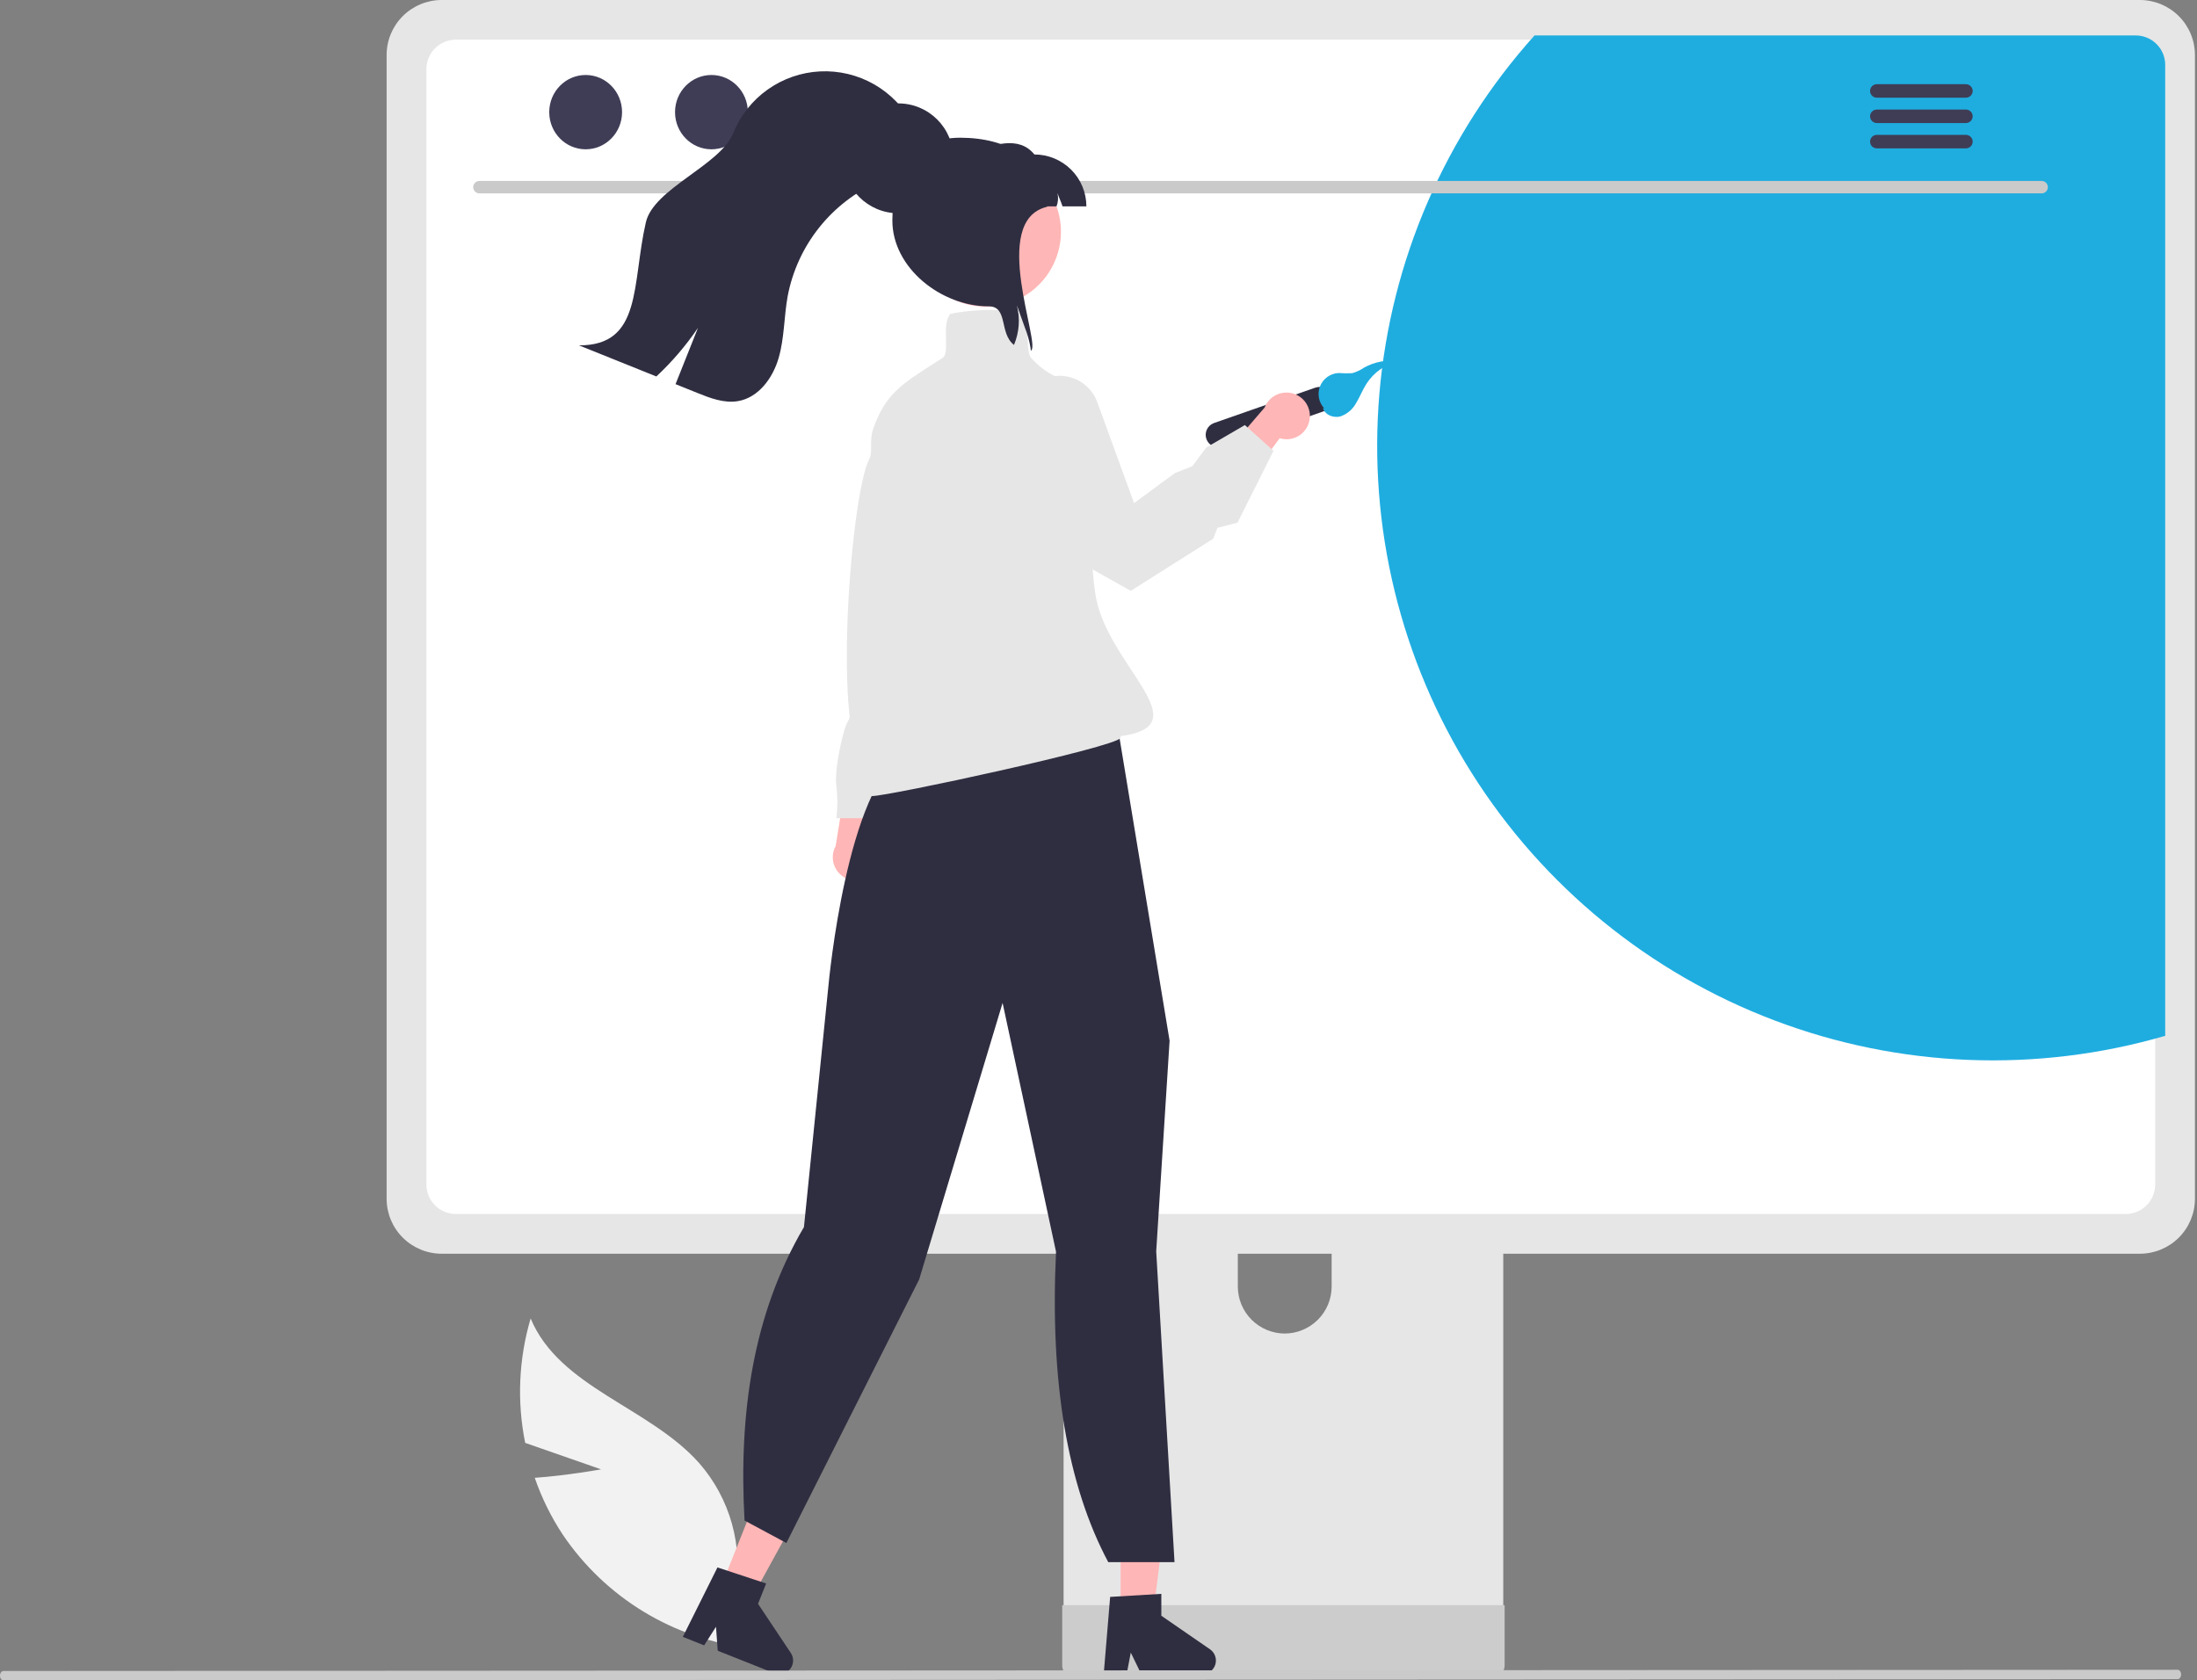 <svg width="468" height="358" viewBox="0 0 468 358" fill="none" xmlns="http://www.w3.org/2000/svg">
<rect x="0" y="0" width="468" height="358" fill="#808080" stroke="none"/>
<g clip-path="url(#clip0_226_338)">
<path d="M128.036 313.045L111.874 307.408C110.095 298.61 110.494 289.511 113.036 280.902C119.168 295.637 138.291 299.757 148.909 311.684C152.192 315.43 154.588 319.864 155.921 324.66C157.254 329.456 157.489 334.489 156.608 339.388L159.702 351.109C151.707 350.194 144.005 347.559 137.128 343.386C130.251 339.213 124.362 333.601 119.866 326.937C117.382 323.174 115.381 319.113 113.913 314.851C120.889 314.357 128.036 313.045 128.036 313.045Z" fill="#F2F2F2"/>
<path d="M315.7 208.282H231.07C229.873 208.283 228.726 208.76 227.88 209.606C227.035 210.452 226.56 211.599 226.562 212.794V346.255H320.22V212.794C320.22 212.201 320.103 211.614 319.876 211.067C319.649 210.519 319.316 210.022 318.897 209.603C318.477 209.183 317.978 208.851 317.43 208.624C316.881 208.398 316.293 208.281 315.7 208.282V208.282ZM273.67 284.113C271.023 284.1 268.488 283.045 266.617 281.177C264.746 279.309 263.689 276.779 263.676 274.136V258.743C263.676 256.097 264.729 253.559 266.603 251.689C268.477 249.818 271.019 248.767 273.67 248.767C276.32 248.767 278.862 249.818 280.736 251.689C282.61 253.559 283.663 256.097 283.663 258.743V274.136C283.651 276.779 282.594 279.309 280.722 281.177C278.851 283.045 276.316 284.1 273.67 284.113V284.113Z" fill="#E6E6E6"/>
<path d="M226.271 341.987V354.863C226.273 355.53 226.539 356.17 227.011 356.641C227.484 357.113 228.125 357.379 228.793 357.38H317.989C318.657 357.377 319.296 357.111 319.768 356.639C320.241 356.168 320.507 355.529 320.511 354.863V341.987H226.271Z" fill="#CCCCCC"/>
<path d="M455.838 0H94.081C90.973 0.005 87.993 1.24 85.796 3.434C83.598 5.628 82.361 8.602 82.356 11.705V255.404C82.359 258.507 83.595 261.482 85.793 263.677C87.992 265.871 90.972 267.105 94.081 267.108H455.838C458.947 267.105 461.928 265.871 464.126 263.677C466.324 261.482 467.56 258.507 467.563 255.404V11.705C467.558 8.602 466.321 5.628 464.124 3.434C461.926 1.24 458.946 0.005 455.838 0V0Z" fill="#E6E6E6"/>
<path d="M452.817 8.451H97.104C95.44 8.455 93.844 9.118 92.669 10.294C91.493 11.47 90.833 13.065 90.833 14.726V252.383C90.835 254.043 91.496 255.634 92.672 256.808C93.847 257.982 95.442 258.642 97.104 258.644H452.817C454.48 258.642 456.074 257.982 457.25 256.808C458.426 255.634 459.087 254.043 459.089 252.383V14.726C459.089 13.065 458.429 11.47 457.253 10.294C456.077 9.118 454.482 8.455 452.817 8.451V8.451Z" fill="white"/>
<path d="M461.228 13.828V220.684C433.858 228.649 404.634 227.494 377.981 217.395C351.327 207.296 328.695 188.803 313.512 164.715C298.328 140.627 291.419 112.257 293.832 83.898C296.244 55.541 307.845 28.739 326.88 7.552H454.956C456.621 7.556 458.216 8.219 459.392 9.395C460.568 10.572 461.228 12.166 461.228 13.828V13.828Z" fill="#1FADE0"/>
<path d="M434.937 41.198H102.096C101.75 41.191 101.42 41.048 101.178 40.801C100.936 40.554 100.8 40.222 100.8 39.877C100.8 39.531 100.936 39.199 101.178 38.952C101.42 38.705 101.75 38.563 102.096 38.555H434.937C435.284 38.563 435.613 38.705 435.855 38.952C436.098 39.199 436.233 39.531 436.233 39.877C436.233 40.222 436.098 40.554 435.855 40.801C435.613 41.048 435.284 41.191 434.937 41.198V41.198Z" fill="#CACACA"/>
<path d="M124.753 31.809C129.037 31.809 132.51 28.265 132.51 23.892C132.51 19.52 129.037 15.976 124.753 15.976C120.469 15.976 116.996 19.52 116.996 23.892C116.996 28.265 120.469 31.809 124.753 31.809Z" fill="#3F3D56"/>
<path d="M151.55 31.809C155.834 31.809 159.307 28.265 159.307 23.892C159.307 19.52 155.834 15.976 151.55 15.976C147.266 15.976 143.793 19.52 143.793 23.892C143.793 28.265 147.266 31.809 151.55 31.809Z" fill="#3F3D56"/>
<path d="M178.347 31.809C182.631 31.809 186.104 28.265 186.104 23.892C186.104 19.52 182.631 15.976 178.347 15.976C174.063 15.976 170.59 19.52 170.59 23.892C170.59 28.265 174.063 31.809 178.347 31.809Z" fill="#3F3D56"/>
<path d="M418.803 17.938H399.768C399.391 17.946 399.032 18.101 398.767 18.37C398.503 18.639 398.355 19 398.355 19.377C398.355 19.754 398.503 20.116 398.767 20.385C399.032 20.654 399.391 20.808 399.768 20.816H418.803C419.181 20.808 419.54 20.654 419.804 20.385C420.068 20.116 420.216 19.754 420.216 19.377C420.216 19 420.068 18.639 419.804 18.37C419.54 18.101 419.181 17.946 418.803 17.938V17.938Z" fill="#3F3D56"/>
<path d="M418.803 23.339H399.768C399.391 23.347 399.032 23.502 398.767 23.771C398.503 24.04 398.355 24.401 398.355 24.778C398.355 25.155 398.503 25.517 398.767 25.785C399.032 26.055 399.391 26.209 399.768 26.217H418.803C419.181 26.209 419.54 26.055 419.804 25.785C420.068 25.517 420.216 25.155 420.216 24.778C420.216 24.401 420.068 24.04 419.804 23.771C419.54 23.502 419.181 23.347 418.803 23.339V23.339Z" fill="#3F3D56"/>
<path d="M418.803 28.733H399.768C399.391 28.741 399.032 28.895 398.767 29.165C398.503 29.434 398.355 29.795 398.355 30.172C398.355 30.549 398.503 30.91 398.767 31.179C399.032 31.448 399.391 31.603 399.768 31.611H418.803C419.181 31.603 419.54 31.448 419.804 31.179C420.068 30.91 420.216 30.549 420.216 30.172C420.216 29.795 420.068 29.434 419.804 29.165C419.54 28.895 419.181 28.741 418.803 28.733V28.733Z" fill="#3F3D56"/>
<path d="M186.066 185.985C186.556 185.452 186.923 184.82 187.141 184.13C187.359 183.441 187.424 182.713 187.33 181.996C187.236 181.279 186.985 180.592 186.596 179.982C186.207 179.373 185.689 178.856 185.078 178.468L189.137 161.371L180.546 164.504L178.009 180.259C177.424 181.327 177.251 182.572 177.524 183.758C177.797 184.944 178.497 185.989 179.49 186.694C180.483 187.4 181.701 187.718 182.913 187.587C184.125 187.456 185.246 186.886 186.066 185.985H186.066Z" fill="#FFB6B6"/>
<path d="M206.724 114.341L203.276 123.191C203.276 123.191 204.754 132.042 202.291 134.008C199.829 135.975 200.814 135.975 200.814 137.45C200.729 138.508 200.422 139.537 199.913 140.468C199.404 141.4 198.704 142.215 197.859 142.859C195.889 144.334 187.023 174.326 187.023 174.326H178.158C178.444 172.041 178.444 169.728 178.158 167.443C177.665 164.001 179.635 155.151 180.62 153.676C181.605 152.201 180.62 150.234 180.62 147.284C180.62 144.334 182.59 142.859 182.59 137.942C182.59 133.025 188.501 94.674 188.008 90.249C187.516 85.823 192.933 81.89 192.933 81.89H197.859L206.724 114.341Z" fill="#E6E6E6"/>
<path d="M238.709 344.889H245.534L248.782 318.609H238.709V344.889Z" fill="#FFB6B6"/>
<path d="M236.482 340.222L247.385 339.573V344.236L257.751 351.383C258.263 351.736 258.649 352.243 258.852 352.83C259.055 353.418 259.064 354.054 258.879 354.647C258.694 355.24 258.324 355.759 257.822 356.127C257.321 356.495 256.715 356.693 256.093 356.693H243.112L240.875 352.08L240.001 356.693H235.107L236.482 340.222Z" fill="#2F2E41"/>
<path d="M153.172 339.101L159.513 341.62L172.266 318.404L162.908 314.685L153.172 339.101Z" fill="#FFB6B6"/>
<path d="M152.832 333.943L163.202 337.365L161.475 341.698L168.458 352.165C168.803 352.682 168.973 353.296 168.944 353.916C168.915 354.537 168.688 355.132 168.297 355.614C167.905 356.097 167.369 356.442 166.767 356.599C166.165 356.756 165.528 356.716 164.95 356.487L152.89 351.694L152.52 346.582L149.999 350.545L145.452 348.738L152.832 333.943Z" fill="#2F2E41"/>
<path d="M224.952 266.692L213.572 213.674L195.801 272.581L167.662 328.441L167.512 328.738L158.599 323.947C157.341 301.265 160.329 280.011 171.256 261.425L176.431 210.413C176.589 208.669 180.449 167.748 192.671 160.491L196.25 152.344L231.85 143.567L231.979 143.712C235.403 147.553 237.664 152.285 238.501 157.358L249.138 221.69L249.144 221.726L246.292 266.605L250.193 332.817H236.076C227.343 316.412 223.635 294.371 224.952 266.692Z" fill="#2F2E41"/>
<path d="M258.614 90.124L280.196 82.586C280.865 82.355 281.598 82.398 282.235 82.706C282.873 83.014 283.362 83.561 283.596 84.229C283.829 84.896 283.789 85.628 283.483 86.265C283.177 86.903 282.63 87.393 281.963 87.629L260.381 95.166C259.712 95.397 258.978 95.354 258.341 95.046C257.704 94.738 257.215 94.191 256.981 93.524C256.747 92.857 256.788 92.124 257.094 91.487C257.4 90.85 257.947 90.359 258.614 90.124V90.124Z" fill="#2F2E41"/>
<path d="M281.803 86.943C282.225 88.402 284.047 89.11 285.517 88.721C286.972 88.224 288.182 87.19 288.9 85.832C289.69 84.535 290.233 83.097 291.046 81.814C292.606 79.374 295.046 77.628 297.861 76.935C295.353 76.605 292.805 77.087 290.591 78.31C289.812 78.844 288.952 79.249 288.044 79.508C287.075 79.56 286.104 79.547 285.137 79.471C284.283 79.514 283.459 79.8 282.762 80.296C282.066 80.791 281.525 81.475 281.205 82.267C280.885 83.058 280.798 83.925 280.955 84.764C281.112 85.604 281.506 86.381 282.091 87.004" fill="#1FADE0"/>
<path d="M278.981 89.263C278.89 89.98 278.643 90.669 278.257 91.28C277.87 91.892 277.355 92.411 276.746 92.802C276.137 93.193 275.449 93.446 274.732 93.543C274.014 93.64 273.284 93.579 272.593 93.363L262.135 107.496L258.985 98.924L269.399 86.818C269.838 85.682 270.679 84.747 271.763 84.19C272.846 83.632 274.097 83.49 275.278 83.792C276.459 84.093 277.488 84.817 278.171 85.825C278.853 86.834 279.141 88.057 278.981 89.263V89.263Z" fill="#FFB6B6"/>
<path d="M185.757 169.605C184.798 169.605 184.254 169.417 184.043 169.015C183.733 168.424 184.27 167.652 184.892 166.758C185.325 166.136 186.592 164.897 185.969 164.821C176.525 163.67 181.059 105.545 185.151 97.862C185.983 96.301 185.103 93.906 186.039 91.257C188.597 84.022 192.089 81.798 199.045 77.369C199.609 77.009 200.197 76.634 200.809 76.242C201.599 75.735 201.555 74.053 201.509 72.272C201.457 70.292 201.403 68.245 202.375 66.966L202.438 66.882L202.54 66.858C204.89 66.316 212.792 65.309 217.472 66.866L217.537 66.888L217.585 66.936C218.697 68.045 218.798 70.195 218.896 72.274C218.977 73.981 219.052 75.592 219.681 76.292C224.49 81.643 229.944 81.539 229.999 81.537L230.269 81.53L230.296 81.798C233.667 88.204 231.028 111.994 233.371 126.772C235.752 141.785 256.083 154.565 238.674 156.834C238.711 156.892 238.732 156.959 238.734 157.028C238.736 157.096 238.72 157.164 238.686 157.224C237.634 159.186 189.37 169.605 185.757 169.605Z" fill="#E6E6E6"/>
<path d="M240.867 125.881L231.466 120.602C215.073 109.258 211.034 100.25 210.53 94.688C209.991 88.753 213.158 85.507 213.294 85.373L213.367 85.319L221.841 80.996C222.918 80.447 224.099 80.133 225.306 80.074C226.514 80.016 227.72 80.214 228.844 80.656C229.969 81.097 230.987 81.773 231.831 82.637C232.674 83.501 233.324 84.535 233.737 85.669L241.576 107.191L250.267 100.792L253.973 99.334L256.964 95.341L265.178 90.559L271.28 96.041L263.606 111.362L259.343 112.446L258.439 114.771L258.358 114.823L240.867 125.881Z" fill="#E6E6E6"/>
<path d="M224.041 57.024C222.296 60.209 219.517 62.706 216.16 64.103C212.804 65.501 209.071 65.716 205.576 64.713C202.081 63.709 199.032 61.548 196.932 58.584C194.832 55.62 193.806 52.03 194.023 48.406C194.239 44.782 195.686 41.34 198.124 38.646C200.562 35.953 203.846 34.168 207.436 33.587C211.025 33.005 214.706 33.661 217.872 35.447C221.039 37.233 223.501 40.042 224.854 43.412C224.928 43.595 224.993 43.778 225.059 43.968C225.824 46.092 226.129 48.354 225.954 50.605C225.778 52.855 225.126 55.043 224.041 57.024Z" fill="#FFB6B6"/>
<path d="M226.341 43.968C225.653 42.044 225.953 43.047 225.257 41.13C225.481 42.074 225.412 43.064 225.059 43.968H206.003V32.909C211.586 30.7 217.044 28.821 220.341 32.909C223.279 32.909 226.096 34.075 228.174 36.148C230.251 38.222 231.419 41.035 231.419 43.968H226.341Z" fill="#2F2E41"/>
<path d="M219.586 74.709C219.572 74.504 219.55 74.292 219.52 74.087C219.264 72.585 218.849 71.114 218.282 69.699C217.733 68.156 217.176 66.605 216.619 65.062C217.336 67.863 217.117 70.822 215.996 73.488C212.78 70.986 214.809 65.267 210.604 65.267C200.493 65.267 190.089 57.082 190.089 46.981C190.089 36.888 194.427 29.34 204.537 29.34C214.655 29.34 222.861 33.962 223.059 44.056C210.604 46.981 221.938 73.685 219.586 74.709Z" fill="#2F2E41"/>
<path d="M191.353 45.434C197.827 45.434 203.076 40.195 203.076 33.732C203.076 27.269 197.827 22.029 191.353 22.029C184.879 22.029 179.63 27.269 179.63 33.732C179.63 40.195 184.879 45.434 191.353 45.434Z" fill="#2F2E41"/>
<path d="M195.284 34.187C193.276 36.52 190.133 37.427 187.298 38.641C182.293 40.832 177.9 44.209 174.499 48.479C171.098 52.749 168.791 57.782 167.78 63.143C166.996 67.51 167.098 72.03 165.86 76.286C164.629 80.543 161.581 84.719 157.207 85.458C154.247 85.963 151.28 84.822 148.496 83.695C146.965 83.081 145.433 82.464 143.902 81.845C145.499 77.844 147.094 73.844 148.686 69.843C146.127 73.618 143.151 77.095 139.814 80.207C134.326 77.998 128.834 75.789 123.336 73.58C136.861 73.631 134.553 60.525 137.579 47.374C139.242 40.148 153.405 35.254 156.182 28.379C157.682 24.65 160.221 21.428 163.499 19.095C166.776 16.761 170.654 15.414 174.675 15.212C178.695 15.011 182.69 15.963 186.185 17.957C189.68 19.951 192.53 22.903 194.397 26.463C197.174 27.567 197.254 31.883 195.284 34.187Z" fill="#2F2E41"/>
<path d="M463.88 357.743L0.736 358C0.541 358 0.354 357.895 0.216 357.708C0.078 357.521 0 357.267 0 357.003C0 356.738 0.078 356.485 0.216 356.298C0.354 356.111 0.541 356.006 0.736 356.006L463.88 355.748C464.076 355.748 464.263 355.853 464.401 356.04C464.539 356.227 464.617 356.481 464.617 356.746C464.617 357.01 464.539 357.264 464.401 357.451C464.263 357.638 464.076 357.743 463.88 357.743V357.743Z" fill="#CACACA"/>
</g>
<defs>
<clipPath id="clip0_226_338">
<rect width="468" height="358" fill="white"/>
</clipPath>
</defs>
</svg>
